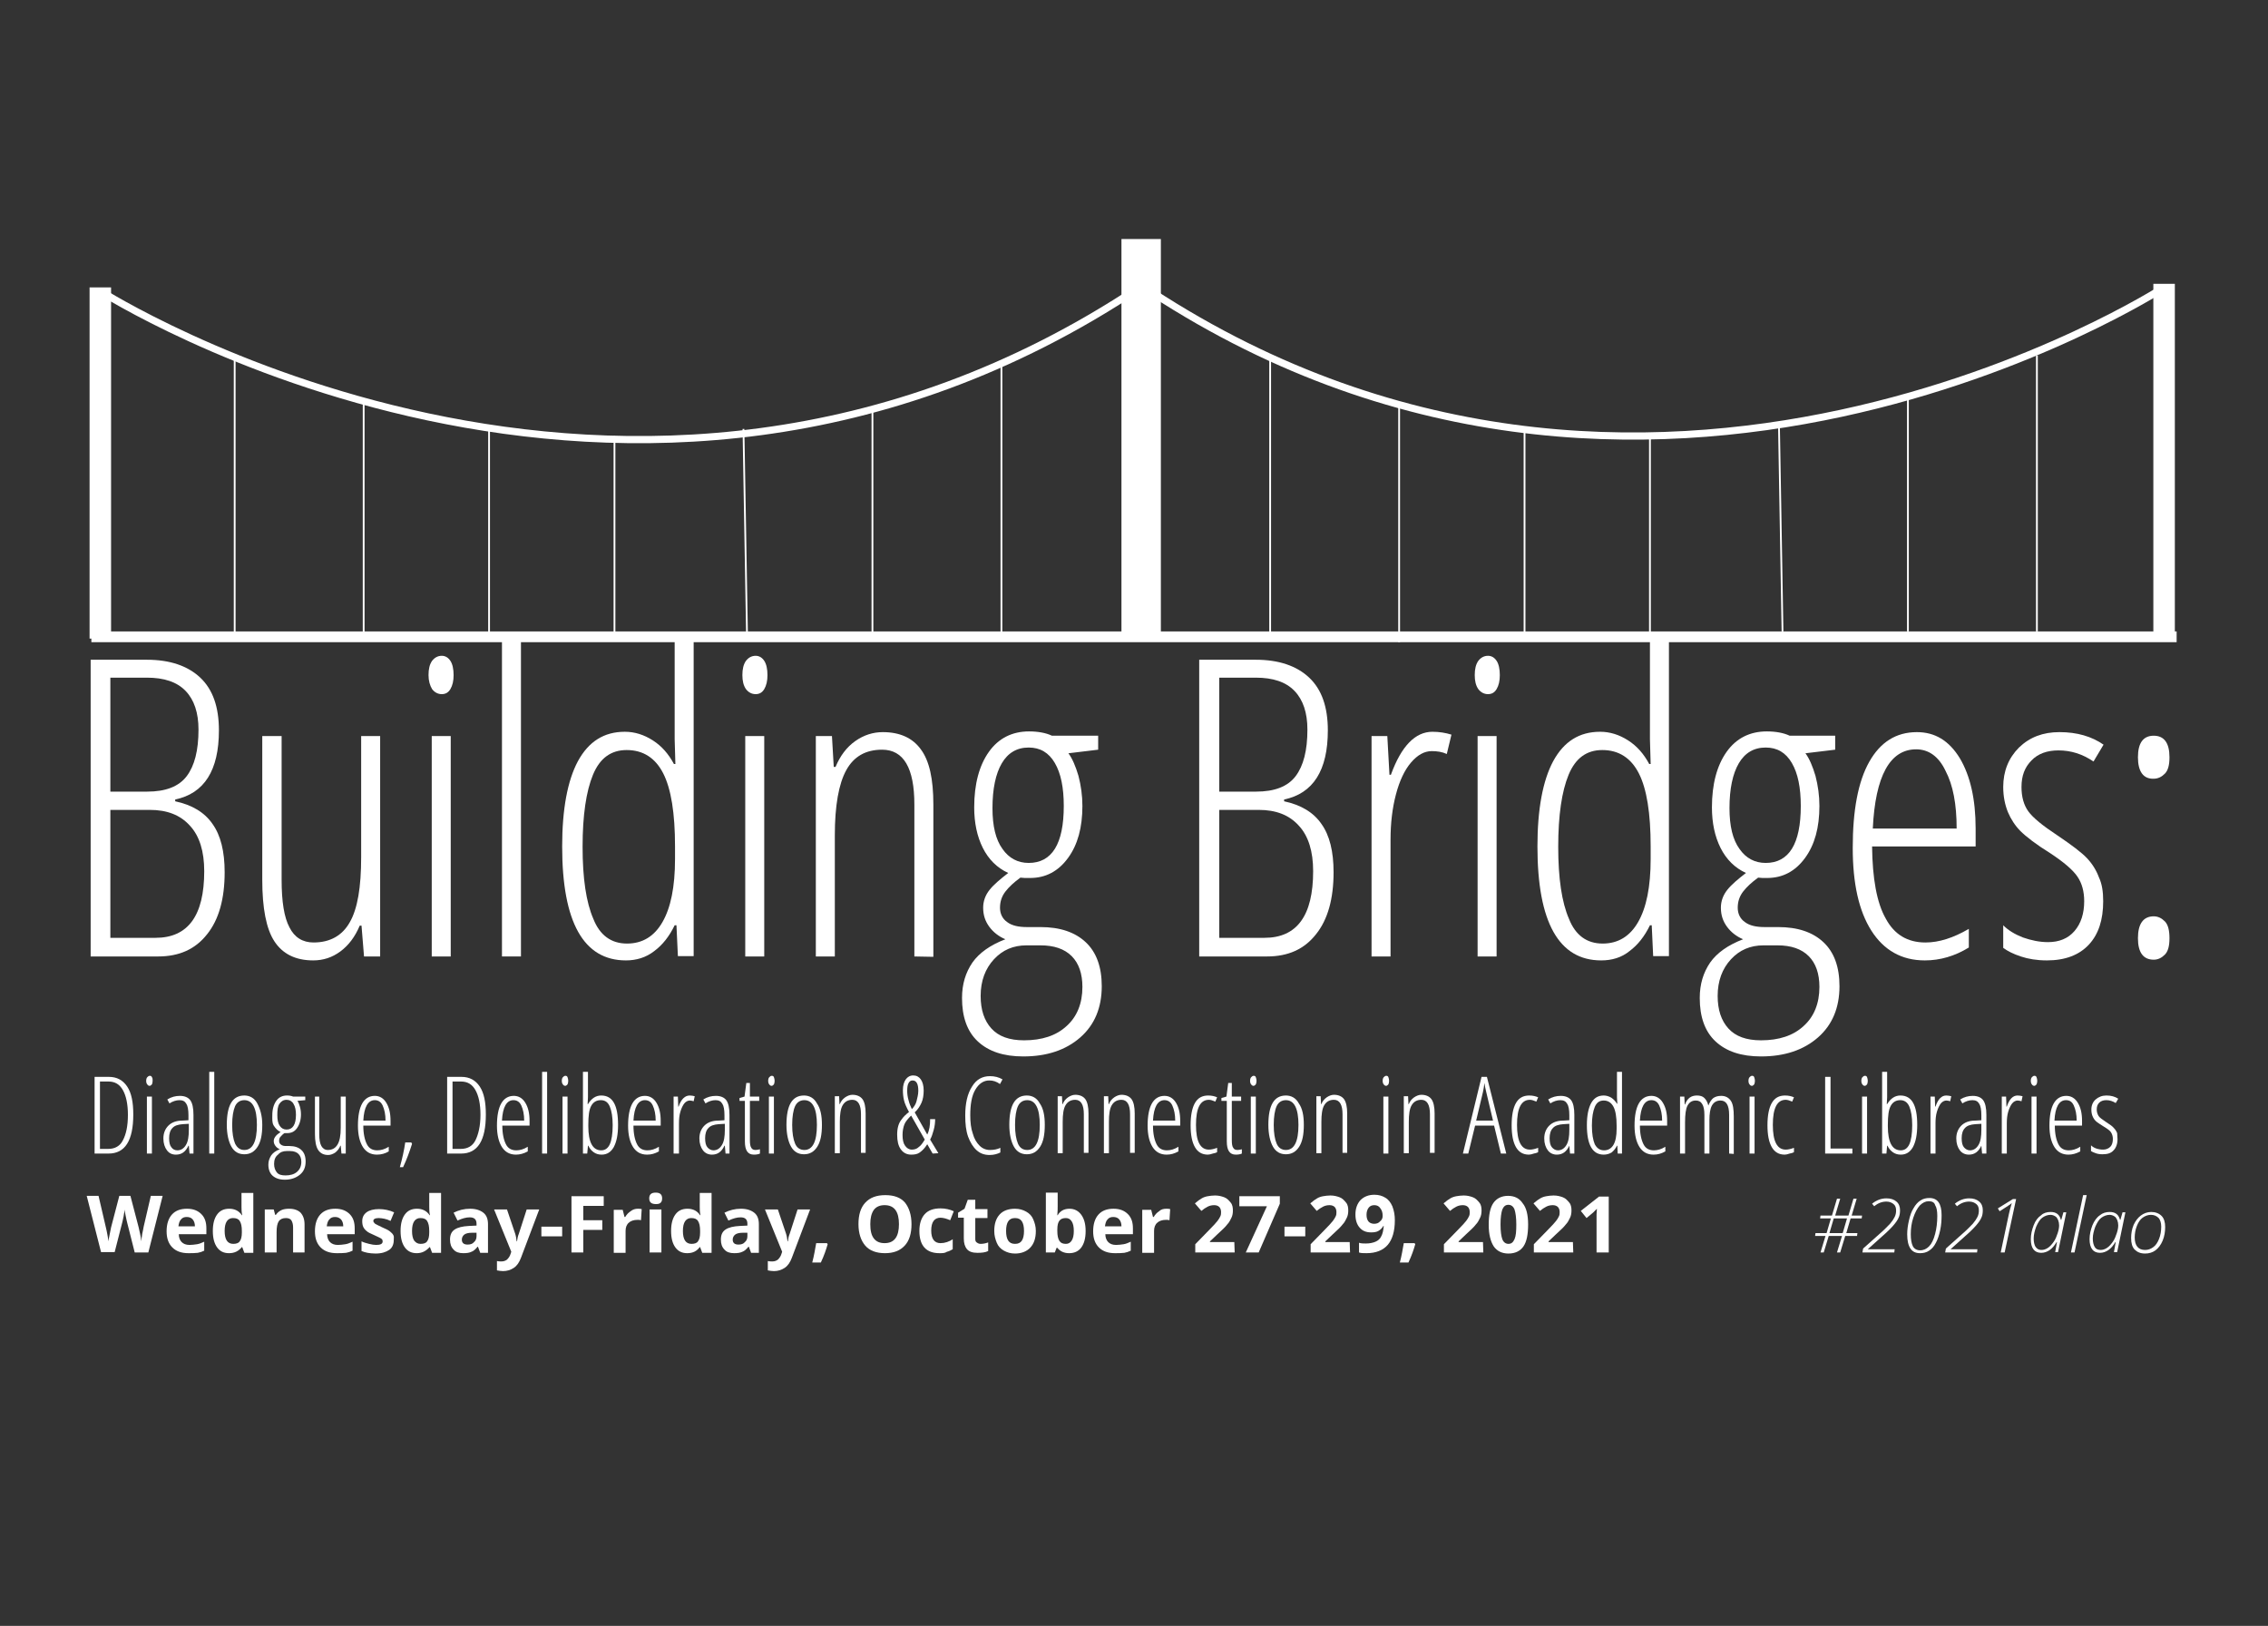 <?xml version="1.0" encoding="utf-8"?>
<!-- Generator: Adobe Illustrator 25.2.0, SVG Export Plug-In . SVG Version: 6.00 Build 0)  -->
<svg version="1.1" id="Layer_1" xmlns="http://www.w3.org/2000/svg" xmlns:xlink="http://www.w3.org/1999/xlink" x="0px" y="0px"
	 viewBox="0 0 633 453.7" style="enable-background:new 0 0 633 453.7;" xml:space="preserve">
<rect x="0" y="0" width="633" height="453.7" fill="#333333" stroke="none"/>
<style type="text/css">
	.st0{fill:none;}
	.st1{enable-background:new    ;}
	.st2{fill:#FFFFFF;}
	.st3{fill:none;stroke:#FFFFFF;stroke-width:3;stroke-miterlimit:10;}
	.st4{fill:none;stroke:#FFFFFF;stroke-width:11;stroke-miterlimit:10;}
	.st5{fill:none;stroke:#FFFFFF;stroke-width:6;stroke-miterlimit:10;}
	.st6{fill:none;stroke:#FFFFFF;stroke-width:2;stroke-miterlimit:10;}
	.st7{fill:none;stroke:#FFFFFF;stroke-width:0.5;stroke-miterlimit:10;}
</style>
<rect x="16.4" y="178.7" class="st0" width="600.7" height="188.4"/>
<g class="st1">
	<path class="st2" d="M25.3,184.1H41c6.4,0,11.4,1.7,14.9,5s5.2,8.2,5.2,14.7c0,11.2-4.1,17.6-12.2,19.3v0.5c4.7,1,8.2,3.1,10.4,6.3
		c2.3,3.2,3.4,7.7,3.4,13.5c0,7.4-1.6,13.2-4.9,17.3c-3.3,4.2-7.8,6.2-13.7,6.2H25.3V184.1z M30.8,220.9h10.3c5.1,0,8.8-1.4,11-4.3
		c2.2-2.9,3.3-7.2,3.3-13c0-4.7-1.2-8.3-3.6-10.8c-2.4-2.5-6-3.7-10.8-3.7H30.8V220.9z M30.8,226v35.7h12.6
		c9.1,0,13.6-6.2,13.6-18.6c0-5.5-1.3-9.8-4-12.7c-2.7-3-6.4-4.4-11.2-4.4H30.8z"/>
	<path class="st2" d="M78.6,205.4v40.1c0,6.1,0.7,10.5,2.2,13.3c1.4,2.8,3.7,4.2,6.7,4.2c4.6,0,8-1.9,10.1-5.6
		c2.2-3.8,3.2-9.8,3.2-18.2v-33.8h5.3v61.5h-4.5l-0.7-8.6h-0.5c-1.3,3.1-3.1,5.5-5.4,7.2c-2.3,1.7-4.8,2.5-7.6,2.5
		c-4.9,0-8.5-1.8-10.8-5.3s-3.4-9.3-3.4-17.2v-40.1L78.6,205.4L78.6,205.4z"/>
	<path class="st2" d="M119.6,188.4c0-1.7,0.3-3,1-4c0.7-0.9,1.6-1.4,2.7-1.4c1,0,1.8,0.5,2.4,1.4s0.9,2.3,0.9,4
		c0,1.6-0.3,2.9-0.9,3.9s-1.4,1.4-2.4,1.4c-1.1,0-2-0.5-2.7-1.4C120,191.3,119.6,190,119.6,188.4z M125.8,266.9h-5.3v-61.5h5.3
		V266.9z"/>
	<path class="st2" d="M145.4,266.9h-5.3v-88.1h5.3V266.9z"/>
	<path class="st2" d="M174.7,268c-11.8,0-17.8-10.6-17.8-31.8c0-10.4,1.5-18.4,4.4-23.8c3-5.5,7.3-8.2,13.1-8.2
		c2.7,0,5.3,0.8,7.8,2.4s4.4,3.8,5.9,6.6h0.4l-0.2-6.9v-27.6h5.3v88.1h-4.4l-0.4-8.6h-0.5c-1.5,3.1-3.4,5.5-5.7,7.2
		C180.3,267.2,177.6,268,174.7,268z M175,263.3c4.3,0,7.6-2,9.9-6c2.3-4,3.5-9.8,3.5-17.6v-3.5c0-9.3-1.1-16.1-3.3-20.4
		c-2.2-4.3-5.6-6.5-10.2-6.5c-4.4,0-7.5,2.3-9.4,6.9c-1.9,4.6-2.9,11.3-2.9,20.1s1,15.5,3,20.1C167.4,261,170.6,263.3,175,263.3z"/>
	<path class="st2" d="M207.2,188.4c0-1.7,0.3-3,1-4c0.7-0.9,1.6-1.4,2.7-1.4c1,0,1.8,0.5,2.4,1.4c0.6,0.9,0.9,2.3,0.9,4
		c0,1.6-0.3,2.9-0.9,3.9c-0.6,1-1.4,1.4-2.4,1.4c-1.1,0-2-0.5-2.7-1.4C207.5,191.3,207.2,190,207.2,188.4z M213.3,266.9H208v-61.5
		h5.3V266.9z"/>
	<path class="st2" d="M255.2,266.9v-42.4c0-10.2-3-15.3-9-15.3c-4.6,0-7.9,1.9-10,5.7s-3.2,9.9-3.2,18.2v33.8h-5.3v-61.5h4.5
		l0.5,8.6h0.5c1.3-3.1,3.1-5.5,5.5-7.2s5-2.5,7.7-2.5c4.7,0,8.3,1.6,10.6,4.8c2.4,3.2,3.5,8.3,3.5,15.4V267L255.2,266.9L255.2,266.9
		z"/>
	<path class="st2" d="M306.5,205.4v3.8l-8.3,1c1.1,1.5,2,3.6,2.8,6.3c0.7,2.7,1.1,5.5,1.1,8.4c0,6-1.3,10.8-4,14.5
		s-6.2,5.6-10.6,5.6H286l-1.2-0.1c-1.8,1.3-3.2,2.6-4.2,3.9c-1,1.3-1.5,2.8-1.5,4.5s0.7,3.1,2,4c1.3,1,3.2,1.4,5.5,1.4h3.8
		c5.4,0,9.6,1.4,12.6,4.2c3,2.8,4.5,6.9,4.5,12.3c0,6-2,10.8-6,14.3s-9.3,5.3-15.9,5.3c-5.5,0-9.7-1.4-12.7-4.2
		c-3-2.8-4.4-6.9-4.4-12.1c0-3.9,1-7.1,2.9-9.9c1.9-2.7,5-4.9,9.2-6.5c-1.9-0.8-3.4-2-4.5-3.5s-1.7-3.2-1.7-5.3c0-1.8,0.6-3.5,1.8-5
		c1.2-1.5,3-3,5.2-4.7c-3.1-1.4-5.5-3.8-7.1-7s-2.4-7-2.4-11.3c0-6.5,1.4-11.7,4.1-15.5s6.5-5.7,11.2-5.7c2.5,0,4.7,0.4,6.4,1.2
		h12.9L306.5,205.4L306.5,205.4z M273.7,277.9c0,3.9,1,6.9,3,9.1s5,3.3,9.1,3.3c5,0,9-1.3,11.9-4c2.9-2.6,4.4-6.3,4.4-10.9
		c0-3.7-1-6.6-3-8.6s-4.9-3-8.7-3h-3.9c-3.7,0-6.7,1.3-9.1,3.9C275,270.3,273.7,273.7,273.7,277.9z M277,225.5c0,5,0.9,8.8,2.8,11.4
		c1.8,2.6,4.3,3.9,7.3,3.9c6.5,0,9.8-5.3,9.8-15.9c0-5.1-0.8-9.1-2.5-12s-4.1-4.3-7.3-4.3c-3.3,0-5.8,1.5-7.5,4.4
		S277,220.1,277,225.5z"/>
	<path class="st2" d="M334.8,184.1h15.7c6.4,0,11.4,1.7,14.9,5s5.2,8.2,5.2,14.7c0,11.2-4.1,17.6-12.2,19.3v0.5
		c4.7,1,8.2,3.1,10.4,6.3c2.3,3.2,3.4,7.7,3.4,13.5c0,7.4-1.6,13.2-4.9,17.3c-3.3,4.2-7.8,6.2-13.7,6.2h-18.9v-82.8H334.8z
		 M340.3,220.9h10.3c5.1,0,8.8-1.4,11-4.3c2.2-2.9,3.3-7.2,3.3-13c0-4.7-1.2-8.3-3.6-10.8s-6-3.7-10.8-3.7h-10.2L340.3,220.9
		L340.3,220.9z M340.3,226v35.7h12.6c9.1,0,13.6-6.2,13.6-18.6c0-5.5-1.3-9.8-4-12.7c-2.7-3-6.4-4.4-11.2-4.4H340.3z"/>
	<path class="st2" d="M399.8,204.2c1.9,0,3.7,0.3,5.3,0.8l-1.3,5.4c-1.3-0.6-2.7-0.8-4.2-0.8c-2.1,0-4,1.1-5.8,3.2
		c-1.8,2.1-3.2,5.1-4.2,8.9c-1,3.8-1.5,8-1.5,12.6v32.6h-5.3v-61.5h4.4l0.6,10.8h0.4C391.1,208.2,395,204.2,399.8,204.2z"/>
	<path class="st2" d="M411.6,188.4c0-1.7,0.3-3,1-4c0.7-0.9,1.6-1.4,2.7-1.4c1,0,1.8,0.5,2.4,1.4s0.9,2.3,0.9,4
		c0,1.6-0.3,2.9-0.9,3.9s-1.4,1.4-2.4,1.4c-1.1,0-2-0.5-2.7-1.4C411.9,191.3,411.6,190,411.6,188.4z M417.7,266.9h-5.3v-61.5h5.3
		V266.9z"/>
	<path class="st2" d="M446.9,268c-11.8,0-17.8-10.6-17.8-31.8c0-10.4,1.5-18.4,4.4-23.8c3-5.5,7.3-8.2,13.1-8.2
		c2.7,0,5.3,0.8,7.8,2.4s4.4,3.8,5.9,6.6h0.4l-0.2-6.9v-27.6h5.3v88.1h-4.4l-0.4-8.6h-0.5c-1.5,3.1-3.4,5.5-5.7,7.2
		C452.6,267.2,449.9,268,446.9,268z M447.3,263.3c4.3,0,7.6-2,9.9-6c2.3-4,3.5-9.8,3.5-17.6v-3.5c0-9.3-1.1-16.1-3.3-20.4
		c-2.2-4.3-5.6-6.5-10.2-6.5c-4.4,0-7.5,2.3-9.4,6.9c-1.9,4.6-2.9,11.3-2.9,20.1s1,15.5,3,20.1C439.7,261,442.9,263.3,447.3,263.3z"
		/>
	<path class="st2" d="M512.2,205.4v3.8l-8.3,1c1.1,1.5,2,3.6,2.8,6.3c0.7,2.7,1.1,5.5,1.1,8.4c0,6-1.3,10.8-4,14.5
		s-6.2,5.6-10.6,5.6h-1.3l-1.2-0.1c-1.8,1.3-3.2,2.6-4.2,3.9c-1,1.3-1.5,2.8-1.5,4.5s0.7,3.1,2,4c1.3,1,3.2,1.4,5.5,1.4h3.8
		c5.4,0,9.6,1.4,12.6,4.2c3,2.8,4.5,6.9,4.5,12.3c0,6-2,10.8-6,14.3s-9.3,5.3-15.9,5.3c-5.5,0-9.7-1.4-12.7-4.2
		c-3-2.8-4.4-6.9-4.4-12.1c0-3.9,1-7.1,2.9-9.9c1.9-2.7,5-4.9,9.2-6.5c-1.9-0.8-3.4-2-4.5-3.5s-1.7-3.2-1.7-5.3c0-1.8,0.6-3.5,1.8-5
		c1.2-1.5,3-3,5.2-4.7c-3.1-1.4-5.5-3.8-7.1-7s-2.4-7-2.4-11.3c0-6.5,1.4-11.7,4.1-15.5s6.5-5.7,11.2-5.7c2.5,0,4.7,0.4,6.4,1.2
		h12.7V205.4z M479.4,277.9c0,3.9,1,6.9,3,9.1s5,3.3,9.1,3.3c5,0,9-1.3,11.9-4c2.9-2.6,4.4-6.3,4.4-10.9c0-3.7-1-6.6-3-8.6
		s-4.9-3-8.7-3h-3.9c-3.7,0-6.7,1.3-9.1,3.9C480.7,270.3,479.4,273.7,479.4,277.9z M482.7,225.5c0,5,0.9,8.8,2.8,11.4
		c1.8,2.6,4.3,3.9,7.3,3.9c6.5,0,9.8-5.3,9.8-15.9c0-5.1-0.8-9.1-2.5-12s-4.1-4.3-7.3-4.3c-3.3,0-5.8,1.5-7.5,4.4
		S482.7,220.1,482.7,225.5z"/>
	<path class="st2" d="M537.2,268c-6.4,0-11.4-2.8-14.9-8.3c-3.5-5.5-5.2-13.2-5.2-23.1c0-10.5,1.5-18.5,4.6-24s7.5-8.3,13.3-8.3
		c5.1,0,9,2.4,12,7.3c2.9,4.9,4.4,11.4,4.4,19.6v5h-28.9c0.1,8.9,1.3,15.7,3.8,20.1c2.4,4.5,6.1,6.7,11.1,6.7
		c3.8,0,7.8-1.3,12.1-3.8v5.2C545.6,266.8,541.5,268,537.2,268z M534.8,209.1c-7.3,0-11.4,7.4-12.1,22.1h23.4c0-6.8-1-12.1-3.1-16.1
		C541.1,211.1,538.3,209.1,534.8,209.1z"/>
	<path class="st2" d="M587,251.5c0,5.2-1.3,9.2-4,12.1c-2.7,2.9-6.6,4.4-11.7,4.4c-2.8,0-5.2-0.4-7.3-1.1s-3.7-1.5-4.9-2.4v-6.3
		c1.4,1.4,3.2,2.5,5.5,3.4c2.3,0.8,4.6,1.3,7,1.3c3.1,0,5.6-1,7.4-3.1c1.8-2.1,2.7-4.9,2.7-8.3c0-2.7-0.6-5-1.9-6.9s-3.8-4-7.4-6.4
		c-4.2-2.6-7-4.8-8.5-6.3s-2.7-3.4-3.5-5.3c-0.8-2-1.3-4.3-1.3-7c0-4.4,1.5-8.1,4.4-11c3-2.9,6.7-4.3,11.3-4.3c4.9,0,9,1.2,12.3,3.5
		l-2.8,4.7c-3.1-2.1-6.3-3.1-9.8-3.1c-3.1,0-5.7,0.9-7.5,2.8c-1.9,1.9-2.8,4.3-2.8,7.4c0,2.7,0.6,5,1.9,6.8c1.3,1.8,4,4,8.1,6.7
		c4,2.7,6.8,4.8,8.3,6.4c1.5,1.6,2.6,3.4,3.3,5.3C586.7,246.7,587,248.9,587,251.5z"/>
	<path class="st2" d="M596.7,211.3c0-4,1.5-6,4.4-6s4.4,2,4.4,6c0,2.2-0.4,3.7-1.3,4.6c-0.9,0.9-1.9,1.4-3.1,1.4
		C598.2,217.4,596.7,215.3,596.7,211.3z M596.7,261.8c0-4,1.5-6.1,4.4-6.1c1.2,0,2.2,0.5,3.1,1.4c0.9,0.9,1.3,2.5,1.3,4.7
		c0,2.2-0.4,3.7-1.3,4.6c-0.9,0.9-1.9,1.4-3.1,1.4C598.2,267.8,596.7,265.8,596.7,261.8z"/>
</g>
<rect x="479.8" y="332.8" class="st0" width="119.2" height="23.4"/>
<g class="st1">
	<path class="st2" d="M509.8,344.1l1.2-4.1h-3l0.1-0.8h3.2l1.4-4.7h0.9l-1.4,4.7h3.7l1.4-4.7h0.9l-1.4,4.7h2.9l-0.1,0.8h-3.1
		l-1.2,4.1h3.1l-0.1,0.8H515l-1.4,4.6h-0.9l1.4-4.6h-3.7l-1.4,4.6h-0.9l1.4-4.6h-2.9l0.1-0.8H509.8z M510.6,344.1h3.7l1.2-4.1h-3.7
		L510.6,344.1z"/>
	<path class="st2" d="M528.7,349.5h-8.9l0.2-1.1l4.6-4.1c1.4-1.2,2.3-2.2,2.9-2.8c0.6-0.7,1-1.3,1.3-1.9s0.4-1.2,0.4-1.8
		c0-0.8-0.2-1.4-0.7-1.8s-1.1-0.7-2-0.7c-1.2,0-2.3,0.4-3.4,1.3l-0.6-0.7c1.2-1,2.6-1.5,4-1.5c1.2,0,2.1,0.3,2.8,0.9s1,1.4,1,2.4
		c0,0.8-0.1,1.5-0.4,2.1c-0.3,0.7-0.8,1.4-1.5,2.2s-1.7,1.8-3.2,3.1l-3.9,3.5l0,0h7.5L528.7,349.5z"/>
	<path class="st2" d="M541.9,339.1c0,1.4-0.1,2.8-0.4,4.2s-0.7,2.6-1.2,3.5c-0.5,1-1.1,1.7-1.9,2.2c-0.7,0.5-1.6,0.7-2.5,0.7
		c-1.2,0-2.1-0.4-2.7-1.3c-0.6-0.9-0.9-2.2-0.9-4c0-1.3,0.2-2.6,0.5-3.9s0.7-2.5,1.3-3.4c0.5-0.9,1.2-1.7,1.9-2.1
		c0.7-0.5,1.6-0.7,2.5-0.7C540.8,334.3,541.9,335.9,541.9,339.1z M538.3,335.2c-0.9,0-1.7,0.4-2.5,1.2c-0.7,0.8-1.3,1.9-1.8,3.4
		s-0.7,3-0.7,4.6c0,1.5,0.2,2.6,0.6,3.4c0.4,0.7,1.1,1.1,2,1.1c1,0,1.8-0.4,2.5-1.1s1.3-1.9,1.7-3.5c0.4-1.5,0.6-3.2,0.6-5
		c0-1.4-0.2-2.4-0.6-3C539.9,335.5,539.2,335.2,538.3,335.2z"/>
	<path class="st2" d="M551.8,349.5h-8.9l0.2-1.1l4.6-4.1c1.4-1.2,2.3-2.2,2.9-2.8c0.6-0.7,1-1.3,1.3-1.9s0.4-1.2,0.4-1.8
		c0-0.8-0.2-1.4-0.7-1.8s-1.1-0.7-2-0.7c-1.2,0-2.3,0.4-3.4,1.3l-0.6-0.7c1.2-1,2.6-1.5,4-1.5c1.2,0,2.1,0.3,2.8,0.9s1,1.4,1,2.4
		c0,0.8-0.1,1.5-0.4,2.1c-0.3,0.7-0.8,1.4-1.5,2.2s-1.7,1.8-3.2,3.1l-3.9,3.5l0,0h7.5L551.8,349.5z"/>
	<path class="st2" d="M559.5,349.5h-1.1l2.3-10.8c0.1-0.6,0.4-1.6,0.8-3c-0.3,0.2-0.5,0.5-0.8,0.6c-0.2,0.2-1.1,0.7-2.6,1.7
		l-0.5-0.8l4.2-2.6h0.9L559.5,349.5z"/>
	<path class="st2" d="M572.3,338.2c1.6,0,2.5,0.7,2.9,2.2h0.1l0.6-2.1h0.8l-2.3,11.1h-0.8l0.5-2.8H574c-0.6,1-1.2,1.7-1.9,2.2
		s-1.5,0.8-2.4,0.8c-1.9,0-2.9-1.3-2.9-3.8c0-1.3,0.3-2.6,0.8-3.9s1.2-2.2,2.1-2.8C570.3,338.5,571.3,338.2,572.3,338.2z
		 M569.8,348.8c0.6,0,1.2-0.2,1.8-0.6s1.1-1,1.6-1.7s0.8-1.5,1.1-2.4s0.4-1.6,0.4-2.2c0-0.5-0.1-1-0.3-1.5c-0.2-0.4-0.4-0.8-0.8-1
		c-0.3-0.2-0.8-0.4-1.3-0.4c-0.8,0-1.6,0.3-2.3,0.8s-1.2,1.4-1.7,2.5c-0.4,1.1-0.7,2.2-0.7,3.3c0,1,0.2,1.8,0.5,2.3
		C568.6,348.6,569.1,348.8,569.8,348.8z"/>
	<path class="st2" d="M579,349.5h-1l3.4-16h1L579,349.5z"/>
	<path class="st2" d="M588.8,338.2c1.6,0,2.5,0.7,2.9,2.2h0.1l0.6-2.1h0.8l-2.3,11.1H590l0.5-2.8h-0.1c-0.6,1-1.2,1.7-1.9,2.2
		s-1.5,0.8-2.4,0.8c-1.9,0-2.9-1.3-2.9-3.8c0-1.3,0.3-2.6,0.8-3.9c0.5-1.2,1.2-2.2,2.1-2.8C586.8,338.5,587.8,338.2,588.8,338.2z
		 M586.3,348.8c0.6,0,1.2-0.2,1.8-0.6s1.1-1,1.6-1.7s0.8-1.5,1.1-2.4s0.4-1.6,0.4-2.2c0-0.5-0.1-1-0.3-1.5c-0.2-0.4-0.4-0.8-0.8-1
		c-0.3-0.2-0.8-0.4-1.3-0.4c-0.8,0-1.6,0.3-2.3,0.8s-1.2,1.4-1.7,2.5c-0.4,1.1-0.7,2.2-0.7,3.3c0,1,0.2,1.8,0.5,2.3
		C585,348.6,585.6,348.8,586.3,348.8z"/>
	<path class="st2" d="M600.4,338.2c1.2,0,2.2,0.4,2.9,1.1s1,1.8,1,3.1c0,1.3-0.2,2.6-0.7,3.8c-0.5,1.2-1.2,2.1-2,2.7
		s-1.8,0.9-2.9,0.9c-1.3,0-2.2-0.4-2.9-1.1s-1-1.8-1-3.2c0-1.3,0.2-2.5,0.7-3.7c0.5-1.1,1.2-2,2-2.6S599.3,338.2,600.4,338.2z
		 M600.3,339c-0.8,0-1.6,0.3-2.3,0.8s-1.2,1.3-1.6,2.3c-0.4,1-0.6,2.1-0.6,3.2c0,2.3,1,3.5,2.9,3.5c0.9,0,1.6-0.3,2.3-0.8
		s1.2-1.3,1.6-2.3c0.4-1,0.6-2.2,0.6-3.4c0-1.1-0.3-1.9-0.7-2.4C601.9,339.3,601.2,339,600.3,339z"/>
</g>
<rect x="25.1" y="331.3" class="st0" width="512.8" height="42.9"/>
<g class="st1">
	<path class="st2" d="M41.4,349.5h-3.8l-2.1-8.3c-0.1-0.3-0.2-0.9-0.4-1.8s-0.3-1.5-0.3-1.9c0,0.4-0.2,1-0.3,1.9
		c-0.2,0.9-0.3,1.5-0.4,1.8l-2.1,8.2h-3.8l-4-15.7h3.3l2,8.6c0.4,1.6,0.6,3,0.8,4.1c0-0.4,0.1-1,0.3-1.9c0.2-0.9,0.3-1.5,0.4-2
		l2.3-8.8h3.1l2.3,8.8c0.1,0.4,0.2,1,0.4,1.8s0.3,1.5,0.3,2.1c0.1-0.6,0.2-1.3,0.3-2.1c0.2-0.8,0.3-1.5,0.4-2l2-8.6h3.3L41.4,349.5z
		"/>
	<path class="st2" d="M52.6,349.7c-1.9,0-3.4-0.5-4.5-1.6s-1.6-2.6-1.6-4.5c0-2,0.5-3.6,1.5-4.7s2.4-1.6,4.2-1.6c1.7,0,3,0.5,4,1.5
		s1.4,2.3,1.4,4v1.6h-7.7c0,0.9,0.3,1.7,0.8,2.2s1.2,0.8,2.2,0.8c0.7,0,1.4-0.1,2.1-0.2s1.3-0.4,2-0.7v2.5c-0.6,0.3-1.2,0.5-1.8,0.6
		C54.3,349.7,53.5,349.7,52.6,349.7z M52.1,339.6c-0.7,0-1.2,0.2-1.6,0.7c-0.4,0.4-0.6,1.1-0.7,1.9h4.6c0-0.8-0.2-1.4-0.6-1.9
		S52.8,339.6,52.1,339.6z"/>
	<path class="st2" d="M63.9,349.7c-1.4,0-2.5-0.5-3.3-1.6s-1.2-2.6-1.2-4.6s0.4-3.5,1.2-4.6s1.9-1.6,3.4-1.6c1.5,0,2.7,0.6,3.5,1.8
		h0.1c-0.2-0.9-0.2-1.7-0.2-2.4v-3.8h3.3v16.7h-2.5l-0.6-1.6h-0.1C66.6,349.1,65.5,349.7,63.9,349.7z M65.1,347.1
		c0.8,0,1.5-0.2,1.8-0.7c0.4-0.5,0.6-1.3,0.6-2.5v-0.4c0-1.3-0.2-2.2-0.6-2.8s-1-0.8-1.9-0.8c-0.7,0-1.3,0.3-1.7,0.9
		s-0.6,1.5-0.6,2.7s0.2,2.1,0.6,2.7C63.7,346.8,64.3,347.1,65.1,347.1z"/>
	<path class="st2" d="M85.1,349.5h-3.3v-7c0-0.9-0.2-1.5-0.5-2c-0.3-0.4-0.8-0.6-1.5-0.6c-0.9,0-1.6,0.3-2,0.9s-0.6,1.6-0.6,3v5.7
		h-3.3v-12h2.5l0.4,1.5H77c0.4-0.6,0.9-1,1.5-1.3s1.4-0.4,2.2-0.4c1.4,0,2.5,0.4,3.2,1.1c0.7,0.8,1.1,1.8,1.1,3.3v7.8H85.1z"/>
	<path class="st2" d="M94,349.7c-1.9,0-3.4-0.5-4.5-1.6s-1.6-2.6-1.6-4.5c0-2,0.5-3.6,1.5-4.7s2.4-1.6,4.2-1.6c1.7,0,3,0.5,4,1.5
		s1.4,2.3,1.4,4v1.6h-7.7c0,0.9,0.3,1.7,0.8,2.2s1.2,0.8,2.2,0.8c0.7,0,1.4-0.1,2.1-0.2s1.3-0.4,2-0.7v2.5c-0.6,0.3-1.2,0.5-1.8,0.6
		C95.7,349.7,94.9,349.7,94,349.7z M93.5,339.6c-0.7,0-1.2,0.2-1.6,0.7c-0.4,0.4-0.6,1.1-0.7,1.9h4.6c0-0.8-0.2-1.4-0.6-1.9
		C94.7,339.8,94.2,339.6,93.5,339.6z"/>
	<path class="st2" d="M109.9,346c0,1.2-0.4,2.2-1.3,2.8c-0.9,0.6-2.1,1-3.8,1c-0.9,0-1.6-0.1-2.2-0.2s-1.2-0.3-1.7-0.5v-2.7
		c0.6,0.3,1.3,0.5,2.1,0.7c0.8,0.2,1.4,0.3,2,0.3c1.2,0,1.8-0.3,1.8-1c0-0.3-0.1-0.5-0.2-0.6c-0.2-0.2-0.4-0.3-0.8-0.5
		s-0.9-0.4-1.5-0.7c-0.9-0.4-1.6-0.7-2-1.1c-0.4-0.3-0.7-0.7-0.9-1.1c-0.2-0.4-0.3-1-0.3-1.6c0-1.1,0.4-1.9,1.2-2.5
		c0.8-0.6,2-0.9,3.5-0.9c1.4,0,2.9,0.3,4.2,0.9l-1,2.4c-0.6-0.3-1.2-0.5-1.7-0.6s-1.1-0.2-1.6-0.2c-1,0-1.5,0.3-1.5,0.8
		c0,0.3,0.2,0.5,0.5,0.8c0.3,0.2,1,0.5,2,1c0.9,0.4,1.6,0.7,2.1,1.1s0.8,0.7,1,1.1S109.9,345.4,109.9,346z"/>
	<path class="st2" d="M116.3,349.7c-1.4,0-2.5-0.5-3.3-1.6s-1.2-2.6-1.2-4.6s0.4-3.5,1.2-4.6c0.8-1.1,1.9-1.6,3.4-1.6
		s2.7,0.6,3.5,1.8h0.1c-0.2-0.9-0.2-1.7-0.2-2.4v-3.8h3.3v16.7h-2.5L120,348h-0.1C118.9,349.1,117.8,349.7,116.3,349.7z
		 M117.4,347.1c0.8,0,1.5-0.2,1.8-0.7c0.4-0.5,0.6-1.3,0.6-2.5v-0.4c0-1.3-0.2-2.2-0.6-2.8c-0.4-0.6-1-0.8-1.9-0.8
		c-0.7,0-1.3,0.3-1.7,0.9c-0.4,0.6-0.6,1.5-0.6,2.7s0.2,2.1,0.6,2.7C116.1,346.8,116.6,347.1,117.4,347.1z"/>
	<path class="st2" d="M134,349.5l-0.6-1.6h-0.1c-0.6,0.7-1.1,1.2-1.7,1.4c-0.6,0.3-1.3,0.4-2.3,0.4c-1.2,0-2.1-0.3-2.7-1
		c-0.7-0.7-1-1.6-1-2.8c0-1.3,0.4-2.2,1.3-2.8c0.9-0.6,2.2-0.9,4-1l2.1-0.1v-0.5c0-1.2-0.6-1.8-1.9-1.8c-1,0-2.1,0.3-3.4,0.9
		l-1.1-2.2c1.4-0.7,2.9-1.1,4.6-1.1c1.6,0,2.8,0.4,3.7,1.1s1.3,1.8,1.3,3.2v8H134V349.5z M133,344h-1.3c-1,0-1.7,0.2-2.1,0.5
		s-0.7,0.8-0.7,1.4c0,0.9,0.5,1.4,1.6,1.4c0.8,0,1.4-0.2,1.8-0.7c0.5-0.4,0.7-1,0.7-1.7V344z"/>
	<path class="st2" d="M137.9,337.5h3.6l2.3,6.8c0.2,0.6,0.3,1.3,0.4,2.1h0.1c0.1-0.7,0.2-1.4,0.5-2.1l2.2-6.8h3.5l-5.1,13.5
		c-0.5,1.3-1.1,2.2-2,2.8c-0.9,0.6-1.9,0.9-3,0.9c-0.6,0-1.1-0.1-1.7-0.2v-2.6c0.4,0.1,0.8,0.1,1.3,0.1c0.6,0,1.1-0.2,1.5-0.5
		c0.4-0.4,0.8-0.9,1-1.6l0.2-0.6L137.9,337.5z"/>
	<path class="st2" d="M151.1,345v-2.7h5.8v2.7H151.1z"/>
	<path class="st2" d="M162.8,349.5h-3.3v-15.7h9v2.7h-5.7v4h5.3v2.7h-5.3V349.5z"/>
	<path class="st2" d="M178,337.3c0.4,0,0.8,0,1.1,0.1l-0.2,3.1c-0.3-0.1-0.6-0.1-1-0.1c-1,0-1.9,0.3-2.4,0.8
		c-0.6,0.5-0.9,1.3-0.9,2.3v6.1h-3.3v-12h2.5l0.5,2h0.2c0.4-0.7,0.9-1.2,1.5-1.6C176.6,337.5,177.3,337.3,178,337.3z"/>
	<path class="st2" d="M181.2,334.4c0-1.1,0.6-1.6,1.8-1.6s1.8,0.5,1.8,1.6c0,0.5-0.1,0.9-0.4,1.2c-0.3,0.3-0.7,0.4-1.3,0.4
		C181.8,336,181.2,335.5,181.2,334.4z M184.6,349.5h-3.3v-12h3.3V349.5z"/>
	<path class="st2" d="M191.8,349.7c-1.4,0-2.5-0.5-3.3-1.6s-1.2-2.6-1.2-4.6s0.4-3.5,1.2-4.6s1.9-1.6,3.4-1.6s2.7,0.6,3.5,1.8h0.1
		c-0.2-0.9-0.2-1.7-0.2-2.4v-3.8h3.3v16.7H196l-0.6-1.6h-0.1C194.5,349.1,193.4,349.7,191.8,349.7z M193,347.1
		c0.8,0,1.5-0.2,1.8-0.7c0.4-0.5,0.6-1.3,0.6-2.5v-0.4c0-1.3-0.2-2.2-0.6-2.8c-0.4-0.6-1-0.8-1.9-0.8c-0.7,0-1.3,0.3-1.7,0.9
		s-0.6,1.5-0.6,2.7s0.2,2.1,0.6,2.7C191.6,346.8,192.2,347.1,193,347.1z"/>
	<path class="st2" d="M209.6,349.5l-0.6-1.6h-0.1c-0.6,0.7-1.1,1.2-1.7,1.4c-0.6,0.3-1.3,0.4-2.3,0.4c-1.2,0-2.1-0.3-2.7-1
		c-0.7-0.7-1-1.6-1-2.8c0-1.3,0.4-2.2,1.3-2.8c0.9-0.6,2.2-0.9,4-1l2.1-0.1v-0.5c0-1.2-0.6-1.8-1.9-1.8c-1,0-2.1,0.3-3.4,0.9
		l-1.1-2.2c1.4-0.7,2.9-1.1,4.6-1.1c1.6,0,2.8,0.4,3.7,1.1s1.3,1.8,1.3,3.2v8h-2.2L209.6,349.5L209.6,349.5z M208.6,344h-1.3
		c-1,0-1.7,0.2-2.1,0.5s-0.7,0.8-0.7,1.4c0,0.9,0.5,1.4,1.6,1.4c0.8,0,1.4-0.2,1.8-0.7c0.5-0.4,0.7-1,0.7-1.7V344z"/>
	<path class="st2" d="M213.5,337.5h3.6l2.3,6.8c0.2,0.6,0.3,1.3,0.4,2.1h0.1c0.1-0.7,0.2-1.4,0.5-2.1l2.2-6.8h3.5L221,351
		c-0.5,1.3-1.1,2.2-2,2.8c-0.9,0.6-1.9,0.9-3,0.9c-0.6,0-1.1-0.1-1.7-0.2v-2.6c0.4,0.1,0.8,0.1,1.3,0.1c0.6,0,1.1-0.2,1.5-0.5
		c0.4-0.4,0.8-0.9,1-1.6l0.2-0.6L213.5,337.5z"/>
	<path class="st2" d="M231,347.2c-0.4,1.4-1,3.2-1.9,5.1h-2.4c0.5-1.9,0.8-3.7,1.1-5.4h3L231,347.2z"/>
	<path class="st2" d="M254.4,341.6c0,2.6-0.6,4.6-1.9,6s-3.1,2.1-5.5,2.1s-4.3-0.7-5.5-2.1s-1.9-3.4-1.9-6s0.6-4.6,1.9-6
		c1.3-1.4,3.1-2.1,5.6-2.1s4.3,0.7,5.5,2.1C253.7,337,254.4,339,254.4,341.6z M242.9,341.6c0,1.8,0.3,3.1,1,4s1.7,1.3,3,1.3
		c2.7,0,4-1.8,4-5.3s-1.3-5.3-4-5.3c-1.3,0-2.3,0.4-3,1.3C243.2,338.6,242.9,339.9,242.9,341.6z"/>
	<path class="st2" d="M262.2,349.7c-3.7,0-5.6-2.1-5.6-6.2c0-2,0.5-3.6,1.5-4.7s2.5-1.6,4.4-1.6c1.4,0,2.6,0.3,3.7,0.8l-1,2.5
		c-0.5-0.2-1-0.4-1.4-0.5s-0.9-0.2-1.3-0.2c-1.7,0-2.6,1.2-2.6,3.6c0,2.3,0.9,3.5,2.6,3.5c0.6,0,1.2-0.1,1.8-0.3
		c0.5-0.2,1.1-0.4,1.6-0.8v2.8c-0.5,0.3-1.1,0.6-1.6,0.7C263.7,349.7,263.1,349.7,262.2,349.7z"/>
	<path class="st2" d="M273.7,347.1c0.6,0,1.3-0.1,2.1-0.4v2.4c-0.8,0.4-1.8,0.5-3,0.5c-1.3,0-2.3-0.3-2.9-1s-0.9-1.7-0.9-3v-5.8
		h-1.6v-1.4l1.8-1.1l0.9-2.5h2.1v2.6h3.4v2.5h-3.4v5.8c0,0.5,0.1,0.8,0.4,1C273,347,273.3,347.1,273.7,347.1z"/>
	<path class="st2" d="M289.1,343.5c0,2-0.5,3.5-1.5,4.6s-2.5,1.7-4.3,1.7c-1.2,0-2.2-0.3-3.1-0.8s-1.6-1.2-2-2.2s-0.7-2-0.7-3.3
		c0-2,0.5-3.5,1.5-4.6s2.5-1.6,4.3-1.6c1.2,0,2.2,0.3,3.1,0.8s1.6,1.2,2,2.2S289.1,342.2,289.1,343.5z M280.8,343.5
		c0,1.2,0.2,2.1,0.6,2.7s1,0.9,1.9,0.9s1.5-0.3,1.9-0.9s0.6-1.5,0.6-2.7s-0.2-2.1-0.6-2.7s-1-0.9-1.9-0.9s-1.5,0.3-1.9,0.9
		S280.8,342.3,280.8,343.5z"/>
	<path class="st2" d="M298.5,337.3c1.4,0,2.5,0.6,3.3,1.7s1.2,2.6,1.2,4.5c0,2-0.4,3.5-1.2,4.6c-0.8,1.1-2,1.6-3.4,1.6
		s-2.5-0.5-3.3-1.5h-0.2l-0.5,1.3h-2.5v-16.7h3.3v3.9c0,0.5,0,1.3-0.1,2.4h0.1C295.9,337.9,297,337.3,298.5,337.3z M297.5,339.9
		c-0.8,0-1.4,0.2-1.8,0.7s-0.6,1.3-0.6,2.5v0.4c0,1.3,0.2,2.2,0.6,2.8c0.4,0.6,1,0.8,1.8,0.8c0.7,0,1.2-0.3,1.6-0.9s0.6-1.5,0.6-2.7
		s-0.2-2.1-0.6-2.7C298.7,340.2,298.2,339.9,297.5,339.9z"/>
	<path class="st2" d="M311.2,349.7c-1.9,0-3.4-0.5-4.5-1.6s-1.6-2.6-1.6-4.5c0-2,0.5-3.6,1.5-4.7s2.4-1.6,4.2-1.6c1.7,0,3,0.5,4,1.5
		s1.4,2.3,1.4,4v1.6h-7.7c0,0.9,0.3,1.7,0.8,2.2s1.2,0.8,2.2,0.8c0.7,0,1.4-0.1,2.1-0.2s1.3-0.4,2-0.7v2.5c-0.6,0.3-1.2,0.5-1.8,0.6
		C312.9,349.7,312.1,349.7,311.2,349.7z M310.7,339.6c-0.7,0-1.2,0.2-1.6,0.7c-0.4,0.4-0.6,1.1-0.7,1.9h4.6c0-0.8-0.2-1.4-0.6-1.9
		S311.4,339.6,310.7,339.6z"/>
	<path class="st2" d="M325.5,337.3c0.4,0,0.8,0,1.1,0.1l-0.2,3.1c-0.3-0.1-0.6-0.1-1-0.1c-1,0-1.9,0.3-2.4,0.8
		c-0.6,0.5-0.9,1.3-0.9,2.3v6.1h-3.3v-12h2.5l0.5,2h0.2c0.4-0.7,0.9-1.2,1.5-1.6C324,337.5,324.7,337.3,325.5,337.3z"/>
	<path class="st2" d="M344.6,349.5h-11v-2.3l3.9-4c1.2-1.2,1.9-2,2.3-2.5s0.6-0.9,0.8-1.3s0.2-0.8,0.2-1.2c0-0.6-0.2-1.1-0.5-1.4
		s-0.8-0.5-1.4-0.5s-1.2,0.1-1.8,0.4s-1.2,0.7-1.8,1.2l-1.8-2.1c0.8-0.7,1.4-1.1,1.9-1.4s1.1-0.5,1.7-0.6s1.3-0.2,2-0.2
		c1,0,1.8,0.2,2.6,0.5s1.3,0.9,1.8,1.5s0.6,1.4,0.6,2.2c0,0.7-0.1,1.4-0.4,2s-0.6,1.3-1.2,1.9c-0.5,0.7-1.5,1.6-2.8,2.8l-2,1.9v0.2
		h6.8L344.6,349.5L344.6,349.5z"/>
	<path class="st2" d="M347.7,349.5l5.9-12.9h-7.7v-2.8h11.3v2.1l-5.9,13.6L347.7,349.5L347.7,349.5z"/>
	<path class="st2" d="M358.5,345v-2.7h5.8v2.7H358.5z"/>
	<path class="st2" d="M376.8,349.5h-11v-2.3l3.9-4c1.2-1.2,1.9-2,2.3-2.5s0.6-0.9,0.8-1.3s0.2-0.8,0.2-1.2c0-0.6-0.2-1.1-0.5-1.4
		s-0.8-0.5-1.4-0.5s-1.2,0.1-1.8,0.4s-1.2,0.7-1.8,1.2l-1.8-2.1c0.8-0.7,1.4-1.1,1.9-1.4s1.1-0.5,1.7-0.6s1.3-0.2,2-0.2
		c1,0,1.8,0.2,2.6,0.5s1.3,0.9,1.8,1.5s0.6,1.4,0.6,2.2c0,0.7-0.1,1.4-0.4,2s-0.6,1.3-1.2,1.9c-0.5,0.7-1.5,1.6-2.8,2.8l-2,1.9v0.2
		h6.8L376.8,349.5L376.8,349.5z"/>
	<path class="st2" d="M389.3,340.5c0,3.1-0.7,5.4-2,6.9s-3.3,2.3-5.9,2.3c-0.9,0-1.6,0-2.1-0.2v-2.7c0.6,0.2,1.2,0.2,1.9,0.2
		c1.1,0,2-0.2,2.7-0.5s1.3-0.8,1.6-1.5c0.4-0.7,0.6-1.7,0.7-2.9h-0.1c-0.4,0.7-0.9,1.1-1.4,1.4s-1.2,0.4-2,0.4
		c-1.4,0-2.4-0.4-3.2-1.3c-0.8-0.9-1.2-2.1-1.2-3.7c0-1.7,0.5-3,1.4-4c1-1,2.3-1.5,3.9-1.5c1.2,0,2.2,0.3,3,0.8
		c0.9,0.5,1.5,1.3,2,2.4C389.1,337.9,389.3,339.1,389.3,340.5z M383.6,336.3c-0.7,0-1.2,0.2-1.6,0.7s-0.6,1.2-0.6,2s0.2,1.4,0.5,1.8
		s0.9,0.7,1.6,0.7s1.3-0.2,1.7-0.7c0.5-0.4,0.7-0.9,0.7-1.5c0-0.9-0.2-1.6-0.7-2.2C384.9,336.6,384.3,336.3,383.6,336.3z"/>
	<path class="st2" d="M395,347.2c-0.4,1.4-1,3.2-1.9,5.1h-2.4c0.5-1.9,0.8-3.7,1.1-5.4h3L395,347.2z"/>
	<path class="st2" d="M414,349.5h-11v-2.3l3.9-4c1.2-1.2,1.9-2,2.3-2.5s0.6-0.9,0.8-1.3s0.2-0.8,0.2-1.2c0-0.6-0.2-1.1-0.5-1.4
		s-0.8-0.5-1.4-0.5s-1.2,0.1-1.8,0.4s-1.2,0.7-1.8,1.2l-1.8-2.1c0.8-0.7,1.4-1.1,1.9-1.4s1.1-0.5,1.7-0.6s1.3-0.2,2-0.2
		c1,0,1.8,0.2,2.6,0.5s1.3,0.9,1.8,1.5s0.6,1.4,0.6,2.2c0,0.7-0.1,1.4-0.4,2s-0.6,1.3-1.2,1.9c-0.5,0.7-1.5,1.6-2.8,2.8l-2,1.9v0.2
		h6.8L414,349.5L414,349.5z"/>
	<path class="st2" d="M426.5,341.7c0,2.7-0.4,4.8-1.3,6.1c-0.9,1.3-2.3,2-4.2,2c-1.8,0-3.2-0.7-4.1-2c-0.9-1.4-1.4-3.4-1.4-6
		c0-2.8,0.4-4.8,1.3-6.1c0.9-1.3,2.3-2,4.1-2c1.8,0,3.2,0.7,4.1,2.1C426,337,426.5,339,426.5,341.7z M418.8,341.7
		c0,1.9,0.2,3.3,0.5,4.1c0.3,0.8,0.9,1.3,1.7,1.3c0.8,0,1.3-0.4,1.7-1.3s0.5-2.2,0.5-4.1s-0.2-3.3-0.5-4.2c-0.3-0.8-0.9-1.3-1.7-1.3
		c-0.8,0-1.3,0.4-1.7,1.3C419,338.4,418.8,339.7,418.8,341.7z"/>
	<path class="st2" d="M439.1,349.5h-11v-2.3l3.9-4c1.2-1.2,1.9-2,2.3-2.5s0.6-0.9,0.8-1.3s0.2-0.8,0.2-1.2c0-0.6-0.2-1.1-0.5-1.4
		s-0.8-0.5-1.4-0.5s-1.2,0.1-1.8,0.4s-1.2,0.7-1.8,1.2l-1.8-2.1c0.8-0.7,1.4-1.1,1.9-1.4s1.1-0.5,1.7-0.6s1.3-0.2,2-0.2
		c1,0,1.8,0.2,2.6,0.5s1.3,0.9,1.8,1.5s0.6,1.4,0.6,2.2c0,0.7-0.1,1.4-0.4,2s-0.6,1.3-1.2,1.9c-0.5,0.7-1.5,1.6-2.8,2.8l-2,1.9v0.2
		h6.8L439.1,349.5L439.1,349.5z"/>
	<path class="st2" d="M448.9,349.5h-3.3v-9.1v-1.5l0.1-1.6c-0.6,0.6-0.9,0.9-1.1,1.1l-1.8,1.5l-1.6-2l5.1-4h2.7v15.6H448.9z"/>
</g>
<line class="st3" x1="25.5" y1="177.7" x2="607.5" y2="177.7"/>
<line class="st4" x1="318.5" y1="66.7" x2="318.5" y2="177.7"/>
<line class="st5" x1="28" y1="80.2" x2="28" y2="178.2"/>
<line class="st5" x1="604" y1="79.2" x2="604" y2="177.2"/>
<path class="st6" d="M28,81.2c0,0,147.1,94,290-1"/>
<line class="st7" x1="65.5" y1="99.7" x2="65.5" y2="177.7"/>
<line class="st7" x1="101.5" y1="111.7" x2="101.5" y2="178.7"/>
<line class="st7" x1="136.5" y1="118.7" x2="136.5" y2="177.7"/>
<line class="st7" x1="171.5" y1="121.7" x2="171.5" y2="177.7"/>
<line class="st7" x1="207.5" y1="119.7" x2="208.5" y2="177.7"/>
<line class="st7" x1="243.5" y1="113.7" x2="243.5" y2="178.7"/>
<line class="st7" x1="279.5" y1="100.7" x2="279.5" y2="177.7"/>
<path class="st6" d="M604,80.2c0,0-145,94-286-1"/>
<line class="st7" x1="354.5" y1="99.2" x2="354.5" y2="177.2"/>
<line class="st7" x1="390.5" y1="112.2" x2="390.5" y2="179.2"/>
<line class="st7" x1="425.5" y1="119.2" x2="425.5" y2="178.2"/>
<line class="st7" x1="460.5" y1="121.2" x2="460.5" y2="177.2"/>
<line class="st7" x1="496.5" y1="118.2" x2="497.5" y2="176.2"/>
<line class="st7" x1="532.5" y1="111.2" x2="532.5" y2="176.2"/>
<line class="st7" x1="568.5" y1="99.2" x2="568.5" y2="176.2"/>
<rect x="24" y="297.9" class="st0" width="593" height="65.3"/>
<g class="st1">
	<path class="st2" d="M37.2,311c0,7.3-2.3,10.9-6.9,10.9h-3.9v-21.4h4c2.2,0,3.9,0.9,5.1,2.7C36.7,305,37.2,307.6,37.2,311z
		 M35.7,311.1c0-3-0.5-5.3-1.4-6.9s-2.2-2.4-4-2.4h-2.4v18.8h2.3c1.9,0,3.3-0.8,4.1-2.4C35.2,316.5,35.7,314.2,35.7,311.1z"/>
	<path class="st2" d="M40.8,301.6c0-0.4,0.1-0.8,0.3-1s0.4-0.4,0.7-0.4s0.5,0.1,0.6,0.4c0.2,0.2,0.2,0.6,0.2,1s-0.1,0.8-0.2,1
		c-0.2,0.2-0.4,0.4-0.6,0.4c-0.3,0-0.5-0.1-0.7-0.4C40.9,302.4,40.8,302,40.8,301.6z M42.4,321.9H41V306h1.4V321.9z"/>
	<path class="st2" d="M52.9,321.9l-0.2-2.2h-0.1c-0.8,1.7-1.9,2.5-3.5,2.5c-1.1,0-1.9-0.4-2.5-1.2c-0.6-0.8-1-1.9-1-3.3
		c0-1.5,0.5-2.7,1.4-3.6s2.2-1.4,3.9-1.4l1.7-0.1v-1.4c0-1.5-0.2-2.6-0.6-3.2c-0.4-0.7-1-1-1.9-1s-1.9,0.3-2.8,0.9l-0.6-1.1
		c1.1-0.7,2.3-1,3.5-1c1.3,0,2.3,0.4,2.9,1.2c0.6,0.8,0.9,2.2,0.9,4.1v10.8L52.9,321.9L52.9,321.9z M49.5,321c1,0,1.8-0.5,2.4-1.5
		c0.6-1,0.8-2.4,0.8-4.2v-1.7l-1.7,0.1c-1.3,0.1-2.3,0.4-2.9,1.1c-0.6,0.6-0.9,1.6-0.9,2.8s0.2,2,0.6,2.5
		C48.2,320.7,48.8,321,49.5,321z"/>
	<path class="st2" d="M59.8,321.9h-1.4v-22.8h1.4V321.9z"/>
	<path class="st2" d="M73.2,313.9c0,2.7-0.4,4.7-1.3,6.1s-2.1,2.1-3.7,2.1s-2.8-0.7-3.6-2.1c-0.8-1.4-1.3-3.5-1.3-6.1
		c0-5.5,1.6-8.2,4.9-8.2c1.5,0,2.8,0.7,3.6,2.2S73.2,311.3,73.2,313.9z M64.8,313.9c0,2.3,0.3,4,0.8,5.2c0.6,1.2,1.4,1.8,2.6,1.8
		c2.3,0,3.5-2.3,3.5-7c0-4.6-1.2-6.9-3.5-6.9c-1.2,0-2.1,0.6-2.6,1.7C65.1,309.9,64.8,311.6,64.8,313.9z"/>
	<path class="st2" d="M85.2,306v1l-2.2,0.2c0.3,0.4,0.5,0.9,0.7,1.6s0.3,1.4,0.3,2.2c0,1.5-0.4,2.8-1.1,3.8s-1.6,1.4-2.8,1.4h-0.4
		h-0.3c-0.5,0.3-0.8,0.7-1.1,1c-0.3,0.3-0.4,0.7-0.4,1.2c0,0.4,0.2,0.8,0.5,1c0.4,0.3,0.8,0.4,1.4,0.4h1c1.4,0,2.6,0.4,3.3,1.1
		c0.8,0.7,1.2,1.8,1.2,3.2c0,1.6-0.5,2.8-1.6,3.7s-2.5,1.4-4.2,1.4c-1.5,0-2.6-0.4-3.4-1.1s-1.2-1.8-1.2-3.1c0-1,0.3-1.8,0.8-2.6
		c0.5-0.7,1.3-1.3,2.4-1.7c-0.5-0.2-0.9-0.5-1.2-0.9s-0.5-0.8-0.5-1.4c0-0.5,0.2-0.9,0.5-1.3s0.8-0.8,1.4-1.2
		c-0.8-0.4-1.4-1-1.9-1.8s-0.4-1.8-0.4-2.9c0-1.7,0.4-3,1.1-4s1.7-1.5,3-1.5c0.7,0,1.2,0.1,1.7,0.3L85.2,306L85.2,306z M76.5,324.8
		c0,1,0.3,1.8,0.8,2.4s1.3,0.8,2.4,0.8c1.3,0,2.4-0.3,3.2-1s1.2-1.6,1.2-2.8c0-1-0.3-1.7-0.8-2.2s-1.3-0.8-2.3-0.8h-1
		c-1,0-1.8,0.3-2.4,1C76.8,322.8,76.5,323.7,76.5,324.8z M77.4,311.2c0,1.3,0.2,2.3,0.7,3s1.1,1,1.9,1c1.7,0,2.6-1.4,2.6-4.1
		c0-1.3-0.2-2.3-0.7-3.1c-0.4-0.7-1.1-1.1-1.9-1.1c-0.9,0-1.5,0.4-2,1.1S77.4,309.8,77.4,311.2z"/>
	<path class="st2" d="M89.1,306v10.4c0,1.6,0.2,2.7,0.6,3.4c0.4,0.7,1,1.1,1.8,1.1c1.2,0,2.1-0.5,2.7-1.5s0.9-2.5,0.9-4.7V306h1.4
		v15.9h-1.2l-0.2-2.2H95c-0.3,0.8-0.8,1.4-1.4,1.9c-0.6,0.4-1.3,0.7-2,0.7c-1.3,0-2.2-0.5-2.8-1.4s-0.9-2.4-0.9-4.5V306L89.1,306
		L89.1,306z"/>
	<path class="st2" d="M105.2,322.2c-1.7,0-3-0.7-3.9-2.1s-1.4-3.4-1.4-6c0-2.7,0.4-4.8,1.2-6.2s2-2.1,3.5-2.1c1.3,0,2.4,0.6,3.2,1.9
		c0.8,1.3,1.2,2.9,1.2,5.1v1.3h-7.6c0,2.3,0.4,4,1,5.2s1.6,1.7,2.9,1.7c1,0,2.1-0.3,3.2-1v1.3C107.5,321.9,106.4,322.2,105.2,322.2z
		 M104.6,307c-1.9,0-3,1.9-3.2,5.7h6.2c0-1.7-0.3-3.1-0.8-4.2C106.3,307.4,105.5,307,104.6,307z"/>
	<path class="st2" d="M115,319.2c-0.7,2.2-1.5,4.4-2.5,6.5h-0.9c0.7-2.5,1.2-4.8,1.5-6.9h1.7L115,319.2z"/>
	<path class="st2" d="M135.6,311c0,7.3-2.3,10.9-6.9,10.9h-3.9v-21.4h4c2.2,0,3.9,0.9,5.1,2.7C135.1,305,135.6,307.6,135.6,311z
		 M134.1,311.1c0-3-0.5-5.3-1.4-6.9s-2.2-2.4-4-2.4h-2.4v18.8h2.3c1.9,0,3.3-0.8,4.1-2.4S134.1,314.2,134.1,311.1z"/>
	<path class="st2" d="M144,322.2c-1.7,0-3-0.7-3.9-2.1s-1.4-3.4-1.4-6c0-2.7,0.4-4.8,1.2-6.2s2-2.1,3.5-2.1c1.3,0,2.4,0.6,3.2,1.9
		s1.2,2.9,1.2,5.1v1.3h-7.6c0,2.3,0.4,4,1,5.2s1.6,1.7,2.9,1.7c1,0,2.1-0.3,3.2-1v1.3C146.2,321.9,145.1,322.2,144,322.2z
		 M143.3,307c-1.9,0-3,1.9-3.2,5.7h6.2c0-1.7-0.3-3.1-0.8-4.2S144.2,307,143.3,307z"/>
	<path class="st2" d="M152.7,321.9h-1.4v-22.8h1.4V321.9z"/>
	<path class="st2" d="M156.8,301.6c0-0.4,0.1-0.8,0.3-1s0.4-0.4,0.7-0.4s0.5,0.1,0.6,0.4s0.2,0.6,0.2,1s-0.1,0.8-0.2,1
		c-0.2,0.2-0.4,0.4-0.6,0.4c-0.3,0-0.5-0.1-0.7-0.4C156.9,302.4,156.8,302,156.8,301.6z M158.5,321.9H157V306h1.4v15.9H158.5z"/>
	<path class="st2" d="M167.8,305.7c3.2,0,4.7,2.7,4.7,8.2c0,2.7-0.4,4.7-1.2,6.2c-0.8,1.4-1.9,2.1-3.4,2.1c-0.8,0-1.5-0.2-2.1-0.6
		s-1.2-1-1.6-1.9h-0.1l-0.2,2.2h-1.2v-22.8h1.4v7.1l-0.1,1.9h0.1C165.1,306.5,166.3,305.7,167.8,305.7z M167.7,307
		c-1.2,0-2.1,0.5-2.7,1.6c-0.6,1.1-0.8,2.8-0.8,5.3v0.4c0,4.4,1.2,6.7,3.6,6.7c1.1,0,1.9-0.6,2.4-1.7s0.8-2.9,0.8-5.3
		c0-2.3-0.3-4-0.8-5.2C169.7,307.6,168.9,307,167.7,307z"/>
	<path class="st2" d="M180.6,322.2c-1.7,0-3-0.7-3.9-2.1s-1.4-3.4-1.4-6c0-2.7,0.4-4.8,1.2-6.2s2-2.1,3.5-2.1c1.3,0,2.4,0.6,3.2,1.9
		s1.2,2.9,1.2,5.1v1.3h-7.6c0,2.3,0.4,4,1,5.2s1.6,1.7,2.9,1.7c1,0,2.1-0.3,3.2-1v1.3C182.8,321.9,181.8,322.2,180.6,322.2z
		 M180,307c-1.9,0-3,1.9-3.2,5.7h6.2c0-1.7-0.3-3.1-0.8-4.2S180.9,307,180,307z"/>
	<path class="st2" d="M192.5,305.7c0.5,0,1,0.1,1.4,0.2l-0.3,1.4c-0.4-0.1-0.7-0.2-1.1-0.2c-0.5,0-1.1,0.3-1.5,0.8s-0.8,1.3-1.1,2.3
		s-0.4,2.1-0.4,3.3v8.4H188V306h1.2l0.1,2.8h0.1C190.1,306.7,191.2,305.7,192.5,305.7z"/>
	<path class="st2" d="M202.5,321.9l-0.2-2.2h-0.1c-0.8,1.7-1.9,2.5-3.5,2.5c-1,0-1.9-0.4-2.5-1.2c-0.6-0.8-1-1.9-1-3.3
		c0-1.5,0.5-2.7,1.4-3.6s2.2-1.4,3.9-1.4l1.7-0.1v-1.4c0-1.5-0.2-2.6-0.6-3.2c-0.4-0.7-1-1-1.9-1s-1.9,0.3-2.8,0.9l-0.6-1.1
		c1.1-0.7,2.3-1,3.5-1c1.3,0,2.3,0.4,2.9,1.2c0.6,0.8,0.9,2.2,0.9,4.1v10.8L202.5,321.9L202.5,321.9z M199.1,321
		c1,0,1.8-0.5,2.4-1.5c0.6-1,0.8-2.4,0.8-4.2v-1.7l-1.7,0.1c-1.3,0.1-2.3,0.4-2.9,1.1c-0.6,0.6-0.9,1.6-0.9,2.8s0.2,2,0.6,2.5
		S198.4,321,199.1,321z"/>
	<path class="st2" d="M210.9,320.9c0.4,0,0.8-0.1,1.2-0.2v1.2c-0.4,0.2-1,0.3-1.7,0.3c-1.7,0-2.5-1.2-2.5-3.7v-11.3h-1.5v-0.8
		l1.4-0.4l0.5-3.8h1v3.8h2.6v1.2h-2.6v10.9c0,1.1,0.1,1.8,0.4,2.2C209.9,320.7,210.3,320.9,210.9,320.9z"/>
	<path class="st2" d="M214.4,301.6c0-0.4,0.1-0.8,0.3-1s0.4-0.4,0.7-0.4s0.5,0.1,0.6,0.4s0.2,0.6,0.2,1s-0.1,0.8-0.2,1
		c-0.2,0.2-0.4,0.4-0.6,0.4c-0.3,0-0.5-0.1-0.7-0.4C214.5,302.4,214.4,302,214.4,301.6z M216,321.9h-1.4V306h1.4V321.9z"/>
	<path class="st2" d="M229.4,313.9c0,2.7-0.4,4.7-1.3,6.1c-0.9,1.4-2.1,2.1-3.7,2.1c-1.6,0-2.8-0.7-3.6-2.1s-1.3-3.5-1.3-6.1
		c0-5.5,1.6-8.2,4.9-8.2c1.5,0,2.8,0.7,3.6,2.2C229,309.3,229.4,311.3,229.4,313.9z M221.1,313.9c0,2.3,0.3,4,0.8,5.2
		s1.4,1.8,2.6,1.8c2.3,0,3.5-2.3,3.5-7c0-4.6-1.2-6.9-3.5-6.9c-1.2,0-2.1,0.6-2.6,1.7C221.4,309.8,221.1,311.6,221.1,313.9z"/>
	<path class="st2" d="M240.3,321.9v-11c0-2.6-0.8-4-2.4-4c-1.2,0-2.1,0.5-2.7,1.5c-0.6,1-0.8,2.6-0.8,4.7v8.7H233v-15.9h1.2l0.1,2.2
		h0.1c0.3-0.8,0.8-1.4,1.5-1.9c0.6-0.4,1.3-0.7,2-0.7c1.2,0,2.2,0.4,2.8,1.2c0.6,0.8,0.9,2.2,0.9,4v11h-1.3V321.9z"/>
	<path class="st2" d="M260.3,321.9l-1.5-2.6c-0.7,1.1-1.4,1.8-2.1,2.3c-0.7,0.5-1.5,0.6-2.4,0.6c-1.2,0-2.2-0.5-2.9-1.5
		s-1-2.3-1-4.1c0-0.9,0.1-1.7,0.3-2.4c0.2-0.7,0.5-1.3,1-1.9c0.4-0.6,1.1-1.3,2-2c-0.7-1.3-1.2-2.4-1.4-3.3
		c-0.2-0.8-0.3-1.8-0.3-2.8c0-1.3,0.3-2.3,0.8-3s1.2-1.1,2.1-1.1c0.9,0,1.6,0.4,2.1,1.1s0.8,1.8,0.8,3.1c0,1.3-0.2,2.5-0.6,3.4
		s-1,1.9-1.9,2.7l3.5,6.2c0.6-1.2,0.8-2.6,0.8-4.3h1.4c0,0.9-0.1,1.9-0.4,3s-0.6,2-1,2.7l2.3,3.8L260.3,321.9L260.3,321.9
		L260.3,321.9z M251.9,316.7c0,1.3,0.2,2.3,0.7,3s1.1,1.1,1.9,1.1c0.7,0,1.4-0.2,1.9-0.7c0.6-0.4,1.1-1.1,1.7-2.1l-3.8-6.7
		c-0.9,0.9-1.6,1.7-1.9,2.5C252.1,314.6,251.9,315.6,251.9,316.7z M256.3,304.4c0-1.9-0.5-2.9-1.6-2.9c-0.5,0-0.8,0.2-1.1,0.7
		s-0.4,1.2-0.4,2.2c0,0.8,0.1,1.7,0.4,2.7c0.2,0.9,0.6,1.7,0.9,2.4c0.6-0.6,1.1-1.4,1.3-2.2C256,306.5,256.3,305.4,256.3,304.4z"/>
	<path class="st2" d="M276.1,301.5c-1.6,0-2.9,0.9-3.9,2.6s-1.4,4.1-1.4,7.1c0,2,0.2,3.7,0.7,5.1c0.4,1.5,1.1,2.6,1.9,3.4
		s1.8,1.2,2.9,1.2s2.1-0.2,2.9-0.6v1.3c-0.8,0.4-1.8,0.7-3,0.7c-1.4,0-2.6-0.4-3.6-1.3s-1.8-2.2-2.4-3.8c-0.6-1.7-0.8-3.6-0.8-5.9
		c0-3.4,0.6-6.1,1.9-8.1c1.2-2,2.9-2.9,5-2.9c1.3,0,2.5,0.3,3.5,0.9l-0.7,1.3C278.1,301.8,277.2,301.5,276.1,301.5z"/>
	<path class="st2" d="M291.6,313.9c0,2.7-0.4,4.7-1.3,6.1s-2.1,2.1-3.7,2.1s-2.8-0.7-3.6-2.1c-0.8-1.4-1.3-3.5-1.3-6.1
		c0-5.5,1.6-8.2,4.9-8.2c1.5,0,2.8,0.7,3.6,2.2C291.2,309.3,291.6,311.3,291.6,313.9z M283.3,313.9c0,2.3,0.3,4,0.8,5.2
		s1.4,1.8,2.6,1.8c2.3,0,3.5-2.3,3.5-7c0-4.6-1.2-6.9-3.5-6.9c-1.2,0-2.1,0.6-2.6,1.7C283.6,309.8,283.3,311.6,283.3,313.9z"/>
	<path class="st2" d="M302.5,321.9v-11c0-2.6-0.8-4-2.4-4c-1.2,0-2.1,0.5-2.7,1.5s-0.8,2.6-0.8,4.7v8.7h-1.4v-15.9h1.2l0.1,2.2h0.1
		c0.3-0.8,0.8-1.4,1.5-1.9c0.6-0.4,1.3-0.7,2-0.7c1.2,0,2.2,0.4,2.8,1.2c0.6,0.8,0.9,2.2,0.9,4v11h-1.3L302.5,321.9L302.5,321.9z"/>
	<path class="st2" d="M315.4,321.9v-11c0-2.6-0.8-4-2.4-4c-1.2,0-2.1,0.5-2.7,1.5s-0.8,2.6-0.8,4.7v8.7h-1.4v-15.9h1.2l0.1,2.2h0.1
		c0.3-0.8,0.8-1.4,1.5-1.9c0.6-0.4,1.3-0.7,2-0.7c1.2,0,2.2,0.4,2.8,1.2c0.6,0.8,0.9,2.2,0.9,4v11h-1.3L315.4,321.9L315.4,321.9z"/>
	<path class="st2" d="M325.6,322.2c-1.7,0-3-0.7-3.9-2.1s-1.4-3.4-1.4-6c0-2.7,0.4-4.8,1.2-6.2s2-2.1,3.5-2.1c1.3,0,2.4,0.6,3.2,1.9
		c0.8,1.3,1.2,2.9,1.2,5.1v1.3h-7.6c0,2.3,0.4,4,1,5.2s1.6,1.7,2.9,1.7c1,0,2.1-0.3,3.2-1v1.3C327.8,321.9,326.8,322.2,325.6,322.2z
		 M325,307c-1.9,0-3,1.9-3.2,5.7h6.2c0-1.7-0.3-3.1-0.8-4.2S325.9,307,325,307z"/>
	<path class="st2" d="M337.1,322.2c-1.6,0-2.8-0.7-3.6-2.1s-1.2-3.4-1.2-6.1s0.4-4.8,1.2-6.2c0.8-1.4,2-2.1,3.7-2.1
		c1,0,1.8,0.2,2.5,0.5l-0.5,1.2c-0.7-0.3-1.3-0.5-1.8-0.5c-2.4,0-3.6,2.3-3.6,7c0,4.6,1.2,6.9,3.6,6.9c0.7,0,1.5-0.2,2.3-0.5v1.2
		c-0.3,0.2-0.7,0.3-1.2,0.4C337.9,322.1,337.5,322.2,337.1,322.2z"/>
	<path class="st2" d="M345.4,320.9c0.4,0,0.8-0.1,1.2-0.2v1.2c-0.4,0.2-1,0.3-1.7,0.3c-1.7,0-2.5-1.2-2.5-3.7v-11.3h-1.5v-0.8
		l1.4-0.4l0.5-3.8h1v3.8h2.6v1.2h-2.6v10.9c0,1.1,0.1,1.8,0.4,2.2C344.4,320.7,344.8,320.9,345.4,320.9z"/>
	<path class="st2" d="M348.9,301.6c0-0.4,0.1-0.8,0.3-1c0.2-0.2,0.4-0.4,0.7-0.4c0.3,0,0.5,0.1,0.6,0.4s0.2,0.6,0.2,1
		s-0.1,0.8-0.2,1c-0.2,0.2-0.4,0.4-0.6,0.4c-0.3,0-0.5-0.1-0.7-0.4C349,302.4,348.9,302,348.9,301.6z M350.5,321.9h-1.4V306h1.4
		V321.9z"/>
	<path class="st2" d="M363.9,313.9c0,2.7-0.4,4.7-1.3,6.1s-2.1,2.1-3.7,2.1s-2.8-0.7-3.6-2.1c-0.8-1.4-1.3-3.5-1.3-6.1
		c0-5.5,1.6-8.2,4.9-8.2c1.5,0,2.8,0.7,3.6,2.2C363.5,309.3,363.9,311.3,363.9,313.9z M355.5,313.9c0,2.3,0.3,4,0.8,5.2
		s1.4,1.8,2.6,1.8c2.3,0,3.5-2.3,3.5-7c0-4.6-1.2-6.9-3.5-6.9c-1.2,0-2.1,0.6-2.6,1.7S355.5,311.6,355.5,313.9z"/>
	<path class="st2" d="M374.7,321.9v-11c0-2.6-0.8-4-2.4-4c-1.2,0-2.1,0.5-2.7,1.5s-0.8,2.6-0.8,4.7v8.7h-1.4v-15.9h1.2l0.1,2.2h0.1
		c0.3-0.8,0.8-1.4,1.5-1.9c0.6-0.4,1.3-0.7,2-0.7c1.2,0,2.2,0.4,2.8,1.2c0.6,0.8,0.9,2.2,0.9,4v11h-1.3L374.7,321.9L374.7,321.9z"/>
	<path class="st2" d="M385.9,301.6c0-0.4,0.1-0.8,0.3-1c0.2-0.2,0.4-0.4,0.7-0.4c0.3,0,0.5,0.1,0.6,0.4s0.2,0.6,0.2,1
		s-0.1,0.8-0.2,1c-0.2,0.2-0.4,0.4-0.6,0.4c-0.3,0-0.5-0.1-0.7-0.4C386,302.4,385.9,302,385.9,301.6z M387.5,321.9h-1.4V306h1.4
		V321.9z"/>
	<path class="st2" d="M399.1,321.9v-11c0-2.6-0.8-4-2.4-4c-1.2,0-2.1,0.5-2.7,1.5s-0.8,2.6-0.8,4.7v8.7h-1.4v-15.9h1.2l0.1,2.2h0.1
		c0.3-0.8,0.8-1.4,1.5-1.9c0.6-0.4,1.3-0.7,2-0.7c1.2,0,2.2,0.4,2.8,1.2c0.6,0.8,0.9,2.2,0.9,4v11h-1.3L399.1,321.9L399.1,321.9z"/>
	<path class="st2" d="M418.9,321.9l-1.9-7.8h-5.3l-1.9,7.8h-1.5l5.2-21.4h1.5l5.4,21.4H418.9z M416.7,312.7l-1.9-8
		c-0.2-0.9-0.4-1.7-0.5-2.5c-0.1,0.8-0.2,1.7-0.4,2.5l-1.9,8H416.7z"/>
	<path class="st2" d="M426.7,322.2c-1.6,0-2.8-0.7-3.6-2.1s-1.2-3.4-1.2-6.1s0.4-4.8,1.2-6.2c0.8-1.4,2-2.1,3.7-2.1
		c1,0,1.8,0.2,2.5,0.5l-0.5,1.2c-0.7-0.3-1.3-0.5-1.8-0.5c-2.4,0-3.6,2.3-3.6,7c0,4.6,1.2,6.9,3.6,6.9c0.7,0,1.5-0.2,2.3-0.5v1.2
		c-0.3,0.2-0.7,0.3-1.2,0.4C427.5,322.1,427.1,322.2,426.7,322.2z"/>
	<path class="st2" d="M438.2,321.9l-0.2-2.2l0,0c-0.8,1.7-1.9,2.5-3.5,2.5c-1,0-1.9-0.4-2.5-1.2c-0.6-0.8-1-1.9-1-3.3
		c0-1.5,0.5-2.7,1.4-3.6s2.2-1.4,3.9-1.4l1.7-0.1v-1.4c0-1.5-0.2-2.6-0.6-3.2c-0.4-0.7-1-1-1.9-1s-1.9,0.3-2.8,0.9l-0.6-1.1
		c1.1-0.7,2.3-1,3.5-1c1.3,0,2.3,0.4,2.9,1.2c0.6,0.8,0.9,2.2,0.9,4.1v10.8L438.2,321.9L438.2,321.9z M434.8,321
		c1,0,1.8-0.5,2.4-1.5s0.8-2.4,0.8-4.2v-1.7l-1.7,0.1c-1.3,0.1-2.3,0.4-2.9,1.1c-0.6,0.6-0.9,1.6-0.9,2.8s0.2,2,0.6,2.5
		S434.1,321,434.8,321z"/>
	<path class="st2" d="M447.6,322.2c-3.1,0-4.7-2.7-4.7-8.2c0-2.7,0.4-4.7,1.2-6.2c0.8-1.4,1.9-2.1,3.5-2.1c0.7,0,1.4,0.2,2.1,0.6
		c0.6,0.4,1.2,1,1.6,1.7h0.1l-0.1-1.8v-7.1h1.4v22.8h-1.2l-0.1-2.2h-0.1c-0.4,0.8-0.9,1.4-1.5,1.9
		C449.1,322,448.4,322.2,447.6,322.2z M447.7,321c1.1,0,2-0.5,2.6-1.5s0.9-2.5,0.9-4.5v-0.9c0-2.4-0.3-4.2-0.9-5.3s-1.5-1.7-2.7-1.7
		s-2,0.6-2.5,1.8c-0.5,1.2-0.8,2.9-0.8,5.2c0,2.3,0.3,4,0.8,5.2C445.7,320.4,446.5,321,447.7,321z"/>
	<path class="st2" d="M461.5,322.2c-1.7,0-3-0.7-3.9-2.1s-1.4-3.4-1.4-6c0-2.7,0.4-4.8,1.2-6.2s2-2.1,3.5-2.1c1.3,0,2.4,0.6,3.2,1.9
		c0.8,1.3,1.2,2.9,1.2,5.1v1.3h-7.6c0,2.3,0.4,4,1,5.2s1.6,1.7,2.9,1.7c1,0,2.1-0.3,3.2-1v1.3C463.7,321.9,462.7,322.2,461.5,322.2z
		 M460.9,307c-1.9,0-3,1.9-3.2,5.7h6.2c0-1.7-0.3-3.1-0.8-4.2S461.8,307,460.9,307z"/>
	<path class="st2" d="M482.6,321.9v-10.8c0-2.7-0.8-4-2.4-4c-1.1,0-1.9,0.5-2.4,1.4s-0.7,2.3-0.7,4.1v9.3h-1.4v-10.8
		c0-1.3-0.2-2.4-0.6-3c-0.4-0.7-1-1-1.8-1c-1.1,0-1.8,0.5-2.3,1.4s-0.7,2.5-0.7,4.7v8.7h-1.4V306h1.2l0.1,2.2h0.1
		c0.6-1.7,1.7-2.5,3.3-2.5c0.9,0,1.6,0.2,2.1,0.7s0.9,1.2,1.1,2.1c0.4-1,0.9-1.7,1.4-2.1c0.6-0.4,1.3-0.6,2.2-0.6
		c1.2,0,2.1,0.5,2.7,1.4s0.8,2.4,0.8,4.4V322L482.6,321.9L482.6,321.9z"/>
	<path class="st2" d="M488,301.6c0-0.4,0.1-0.8,0.3-1c0.2-0.2,0.4-0.4,0.7-0.4c0.3,0,0.5,0.1,0.6,0.4s0.2,0.6,0.2,1s-0.1,0.8-0.2,1
		c-0.2,0.2-0.4,0.4-0.6,0.4c-0.3,0-0.5-0.1-0.7-0.4C488.1,302.4,488,302,488,301.6z M489.7,321.9h-1.4V306h1.4V321.9z"/>
	<path class="st2" d="M498.1,322.2c-1.6,0-2.8-0.7-3.6-2.1s-1.2-3.4-1.2-6.1s0.4-4.8,1.2-6.2c0.8-1.4,2-2.1,3.7-2.1
		c1,0,1.8,0.2,2.5,0.5l-0.5,1.2c-0.7-0.3-1.3-0.5-1.8-0.5c-2.4,0-3.6,2.3-3.6,7c0,4.6,1.2,6.9,3.6,6.9c0.7,0,1.5-0.2,2.3-0.5v1.2
		c-0.3,0.2-0.7,0.3-1.2,0.4C498.9,322.1,498.5,322.2,498.1,322.2z"/>
	<path class="st2" d="M509.4,321.9v-21.4h1.5v20h6.1v1.4H509.4z"/>
	<path class="st2" d="M519.5,301.6c0-0.4,0.1-0.8,0.3-1s0.4-0.4,0.7-0.4s0.5,0.1,0.6,0.4s0.2,0.6,0.2,1s-0.1,0.8-0.2,1
		c-0.2,0.2-0.4,0.4-0.6,0.4c-0.3,0-0.5-0.1-0.7-0.4C519.6,302.4,519.5,302,519.5,301.6z M521.1,321.9h-1.4V306h1.4V321.9z"/>
	<path class="st2" d="M530.4,305.7c3.2,0,4.7,2.7,4.7,8.2c0,2.7-0.4,4.7-1.2,6.2c-0.8,1.4-1.9,2.1-3.4,2.1c-0.8,0-1.5-0.2-2.1-0.6
		s-1.2-1-1.6-1.9h-0.1l-0.2,2.2h-1.2v-22.8h1.4v7.1l-0.1,1.9h0.1C527.7,306.5,528.9,305.7,530.4,305.7z M530.4,307
		c-1.2,0-2.1,0.5-2.7,1.6c-0.6,1.1-0.8,2.8-0.8,5.3v0.4c0,4.4,1.2,6.7,3.6,6.7c1.1,0,1.9-0.6,2.4-1.7s0.8-2.9,0.8-5.3
		c0-2.3-0.3-4-0.8-5.2C532.4,307.6,531.5,307,530.4,307z"/>
	<path class="st2" d="M543.2,305.7c0.5,0,1,0.1,1.4,0.2l-0.3,1.4c-0.4-0.1-0.7-0.2-1.1-0.2c-0.5,0-1.1,0.3-1.5,0.8s-0.8,1.3-1.1,2.3
		s-0.4,2.1-0.4,3.3v8.4h-1.4V306h1.2l0.1,2.8h0.1C540.9,306.7,541.9,305.7,543.2,305.7z"/>
	<path class="st2" d="M553.2,321.9l-0.2-2.2l0,0c-0.8,1.7-1.9,2.5-3.5,2.5c-1,0-1.9-0.4-2.5-1.2c-0.6-0.8-1-1.9-1-3.3
		c0-1.5,0.5-2.7,1.4-3.6s2.2-1.4,3.9-1.4l1.7-0.1v-1.4c0-1.5-0.2-2.6-0.6-3.2c-0.4-0.7-1-1-1.9-1s-1.9,0.3-2.8,0.9l-0.6-1.1
		c1.1-0.7,2.3-1,3.5-1c1.3,0,2.3,0.4,2.9,1.2c0.6,0.8,0.9,2.2,0.9,4.1v10.8L553.2,321.9L553.2,321.9z M549.8,321
		c1,0,1.8-0.5,2.4-1.5c0.6-1,0.8-2.4,0.8-4.2v-1.7l-1.7,0.1c-1.3,0.1-2.3,0.4-2.9,1.1c-0.6,0.6-0.9,1.6-0.9,2.8s0.2,2,0.6,2.5
		S549.1,321,549.8,321z"/>
	<path class="st2" d="M563.1,305.7c0.5,0,1,0.1,1.4,0.2l-0.3,1.4c-0.4-0.1-0.7-0.2-1.1-0.2c-0.5,0-1.1,0.3-1.5,0.8s-0.8,1.3-1.1,2.3
		s-0.4,2.1-0.4,3.3v8.4h-1.4V306h1.2l0.1,2.8h0.1C560.8,306.7,561.8,305.7,563.1,305.7z"/>
	<path class="st2" d="M566.8,301.6c0-0.4,0.1-0.8,0.3-1s0.4-0.4,0.7-0.4s0.5,0.1,0.6,0.4s0.2,0.6,0.2,1s-0.1,0.8-0.2,1
		c-0.2,0.2-0.4,0.4-0.6,0.4c-0.3,0-0.5-0.1-0.7-0.4C566.9,302.4,566.8,302,566.8,301.6z M568.4,321.9H567V306h1.4V321.9z"/>
	<path class="st2" d="M577.3,322.2c-1.7,0-3-0.7-3.9-2.1s-1.4-3.4-1.4-6c0-2.7,0.4-4.8,1.2-6.2s2-2.1,3.5-2.1c1.3,0,2.4,0.6,3.2,1.9
		s1.2,2.9,1.2,5.1v1.3h-7.6c0,2.3,0.4,4,1,5.2s1.6,1.7,2.9,1.7c1,0,2.1-0.3,3.2-1v1.3C579.5,321.9,578.4,322.2,577.3,322.2z
		 M576.6,307c-1.9,0-3,1.9-3.2,5.7h6.2c0-1.7-0.3-3.1-0.8-4.2S577.6,307,576.6,307z"/>
	<path class="st2" d="M591,317.9c0,1.3-0.4,2.4-1.1,3.1c-0.7,0.8-1.7,1.1-3.1,1.1c-0.7,0-1.4-0.1-1.9-0.3c-0.6-0.2-1-0.4-1.3-0.6
		v-1.6c0.4,0.4,0.9,0.7,1.5,0.9c0.6,0.2,1.2,0.3,1.9,0.3c0.8,0,1.5-0.3,2-0.8s0.7-1.3,0.7-2.2c0-0.7-0.2-1.3-0.5-1.8s-1-1-2-1.6
		c-1.1-0.7-1.9-1.2-2.3-1.6c-0.4-0.4-0.7-0.9-0.9-1.4s-0.3-1.1-0.3-1.8c0-1.1,0.4-2.1,1.2-2.8c0.8-0.7,1.8-1.1,3-1.1
		c1.3,0,2.4,0.3,3.3,0.9l-0.7,1.2c-0.8-0.5-1.7-0.8-2.6-0.8c-0.8,0-1.5,0.2-2,0.7s-0.7,1.1-0.7,1.9c0,0.7,0.2,1.3,0.5,1.8
		s1.1,1,2.1,1.7c1.1,0.7,1.8,1.2,2.2,1.7c0.4,0.4,0.7,0.9,0.9,1.4C590.9,316.7,591,317.3,591,317.9z"/>
</g>
</svg>
